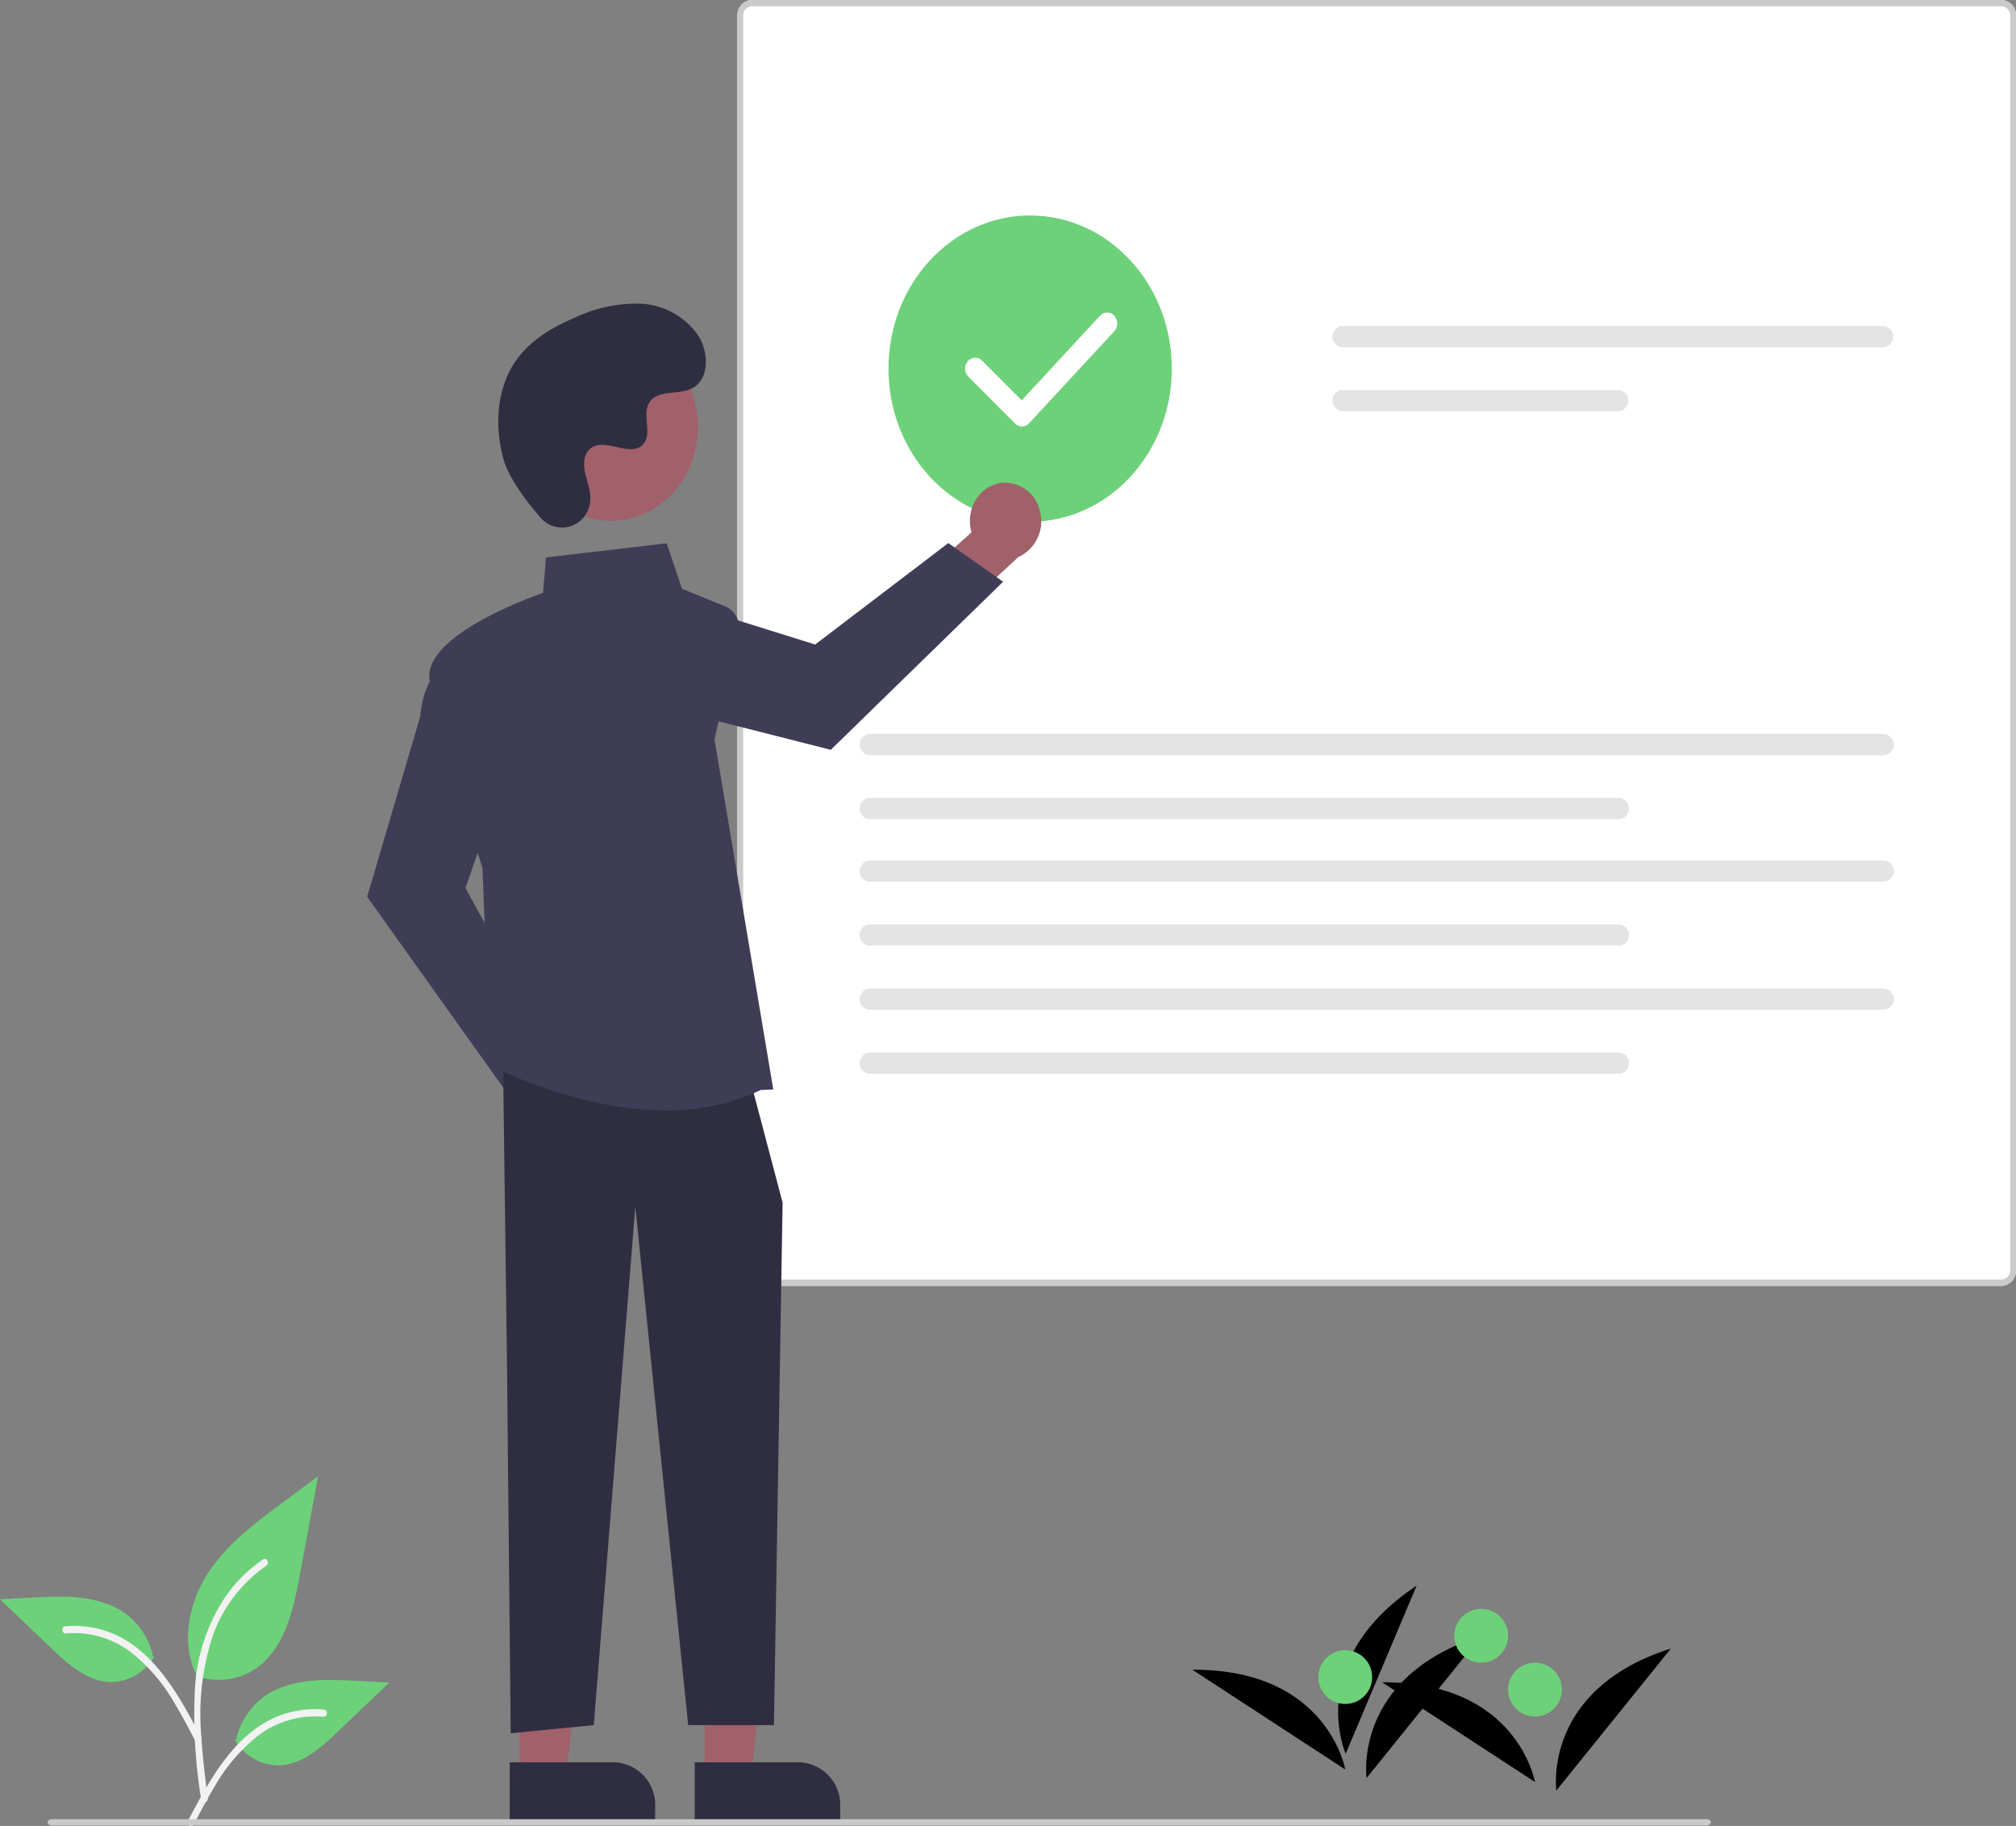 <svg xmlns="http://www.w3.org/2000/svg" width="253.837" height="229.866" viewBox="0 0 253.837 229.866">
  <rect x="0" y="0" width="253.837" height="229.866" fill="#808080" stroke="none"/>
  <g id="Group_2090" data-name="Group 2090" transform="translate(6 0)">
    <path id="Path_438" data-name="Path 438" d="M309.082,655.32a8.3,8.3,0,0,0,8.512-1.62c2.981-2.7,3.916-7.159,4.676-11.285l2.25-12.2-4.71,3.505c-3.387,2.521-6.85,5.122-9.2,8.773s-3.368,8.635-1.484,12.586" transform="translate(-290.471 -444.374)" fill="#6dd179"/>
    <path id="Path_439" data-name="Path 439" d="M311.09,686.989a66.082,66.082,0,0,1-.786-14.114,23.326,23.326,0,0,1,3.96-11.638,18.492,18.492,0,0,1,4.6-4.5c.459-.313.882.474.425.786a18.152,18.152,0,0,0-6.736,8.784,31.731,31.731,0,0,0-1.449,12.709c.153,2.59.477,5.163.8,7.732a.477.477,0,0,1-.294.56.421.421,0,0,1-.518-.318Z" transform="translate(-291.753 -460.418)" fill="#f2f2f2"/>
    <path id="Path_442" data-name="Path 442" d="M324.424,703a6.36,6.36,0,0,0,5.654,3.155c2.863-.147,5.248-2.306,7.4-4.356l6.353-6.063-4.2-.218c-3.024-.156-6.125-.3-9.005.706a8.969,8.969,0,0,0-6.062,6.655" transform="translate(-300.82 -483.917)" fill="#6dd179"/>
    <path id="Path_442-2" data-name="Path 442" d="M343.827,703a6.36,6.36,0,0,1-5.654,3.155c-2.863-.147-5.248-2.306-7.4-4.356l-6.353-6.063,4.2-.218c3.024-.156,6.125-.3,9.005.706a8.969,8.969,0,0,1,6.062,6.655" transform="translate(-330.424 -494.405)" fill="#6dd179"/>
    <path id="Path_443" data-name="Path 443" d="M308,718.845c2.854-5.458,6.164-11.523,12.078-13.462a12.521,12.521,0,0,1,5.08-.567c.539.05.4.949-.134.9a11.825,11.825,0,0,0-8.107,2.318,22.2,22.2,0,0,0-5.572,6.5c-.923,1.519-1.749,3.1-2.576,4.683A.427.427,0,1,1,308,718.845Z" transform="translate(-290.342 -489.591)" fill="#f2f2f2"/>
    <path id="Path_443-2" data-name="Path 443" d="M325.45,718.845c-2.854-5.458-6.164-11.523-12.078-13.462a12.521,12.521,0,0,0-5.08-.567c-.539.05-.4.949.134.9a11.825,11.825,0,0,1,8.107,2.318,22.2,22.2,0,0,1,5.572,6.5c.923,1.519,1.749,3.1,2.576,4.683A.427.427,0,1,0,325.45,718.845Z" transform="translate(-306.106 -500.079)" fill="#f2f2f2"/>
    <path id="Path_141" data-name="Path 141" d="M657.319,319.762H499.986a1.909,1.909,0,0,1-1.829-1.977V159.861a1.909,1.909,0,0,1,1.829-1.977H657.319a1.909,1.909,0,0,1,1.829,1.977V317.785a1.909,1.909,0,0,1-1.829,1.977Z" transform="translate(-411.311 -157.884)" fill="#fff"/>
    <path id="Path_141-2" data-name="Path 141" d="M657.319,319.762H499.986a1.909,1.909,0,0,1-1.829-1.977V159.861a1.909,1.909,0,0,1,1.829-1.977H657.319a1.909,1.909,0,0,1,1.829,1.977V317.785a1.909,1.909,0,0,1-1.829,1.977ZM499.986,158.673a1.146,1.146,0,0,0-1.1,1.185V317.785a1.146,1.146,0,0,0,1.1,1.185H657.319a1.145,1.145,0,0,0,1.1-1.185V159.861a1.146,1.146,0,0,0-1.1-1.185Z" transform="translate(-411.311 -157.884)" fill="#cacaca"/>
    <path id="Path_142" data-name="Path 142" d="M705.241,262.185a1.346,1.346,0,0,0,0,2.684h68.123a1.346,1.346,0,0,0,0-2.684Z" transform="translate(-542.224 -221.148)" fill="#e4e4e4"/>
    <path id="Path_143" data-name="Path 143" d="M705.241,282.65a1.346,1.346,0,0,0,0,2.684h34.778a1.346,1.346,0,0,0,0-2.684Z" transform="translate(-542.224 -233.561)" fill="#e4e4e4"/>
    <path id="Path_142-2" data-name="Path 142" d="M541.672,392.7a1.346,1.346,0,0,0,0,2.684H669.4a1.346,1.346,0,0,0,0-2.684Z" transform="translate(-438.197 -300.314)" fill="#e4e4e4"/>
    <path id="Path_143-2" data-name="Path 143" d="M541.672,413.17a1.346,1.346,0,0,0,0,2.684h94.386a1.346,1.346,0,0,0,0-2.684Z" transform="translate(-438.197 -312.727)" fill="#e4e4e4"/>
    <path id="Path_142-3" data-name="Path 142" d="M541.672,433.172a1.346,1.346,0,0,0,0,2.684H669.4a1.346,1.346,0,0,0,0-2.684Z" transform="translate(-438.197 -324.86)" fill="#e4e4e4"/>
    <path id="Path_143-3" data-name="Path 143" d="M541.672,453.637a1.346,1.346,0,0,0,0,2.684h94.386a1.346,1.346,0,0,0,0-2.684Z" transform="translate(-438.197 -337.273)" fill="#e4e4e4"/>
    <path id="Path_142-4" data-name="Path 142" d="M541.672,474.172a1.346,1.346,0,0,0,0,2.684H669.4a1.346,1.346,0,0,0,0-2.684Z" transform="translate(-438.197 -349.728)" fill="#e4e4e4"/>
    <path id="Path_143-4" data-name="Path 143" d="M541.672,494.637a1.346,1.346,0,0,0,0,2.684h94.386a1.346,1.346,0,0,0,0-2.684Z" transform="translate(-438.197 -362.141)" fill="#e4e4e4"/>
    <path id="Path_2862" data-name="Path 2862" d="M568.256,265.386c-9.851,0-17.837-8.632-17.837-19.279s7.986-19.279,17.837-19.279,17.837,8.632,17.837,19.279S578.1,265.374,568.256,265.386Z" transform="translate(-444.549 -199.702)" fill="#6dd179"/>
    <path id="Path_2863" data-name="Path 2863" d="M420.52,489.364a4.945,4.945,0,0,0-1.756-3.609,4.2,4.2,0,0,0-3.687-.862l-5.9-8.981-5.923,2.542,8.491,12.556a4.476,4.476,0,0,0,5.062,3.388A4.777,4.777,0,0,0,420.52,489.364Z" transform="translate(-350.957 -350.784)" fill="#a0616a"/>
    <path id="Path_2864" data-name="Path 2864" d="M387.944,423.329,370.1,398.315l6.684-22.706c.49-5.709,3.795-7.3,3.936-7.368l.215-.1,5.817,16.766-4.271,12.31,10.482,19.056Z" transform="translate(-329.872 -285.415)" fill="#3f3d56"/>
    <path id="Path_2865" data-name="Path 2865" d="M569.162,312.355a4.436,4.436,0,0,0-3.193,2.171,5.154,5.154,0,0,0-.51,4.04l-7.828,7.048,2.8,6.186,10.925-10.121a4.942,4.942,0,0,0,2.734-5.717,4.509,4.509,0,0,0-4.93-3.608Z" transform="translate(-449.136 -251.553)" fill="#a0616a"/>
    <path id="Path_2866" data-name="Path 2866" d="M502.067,336.519l-21.695,21.158-21.462-5.448c-5.3-.086-7.03-3.525-7.1-3.671l-.108-.224,15.015-7.564,11.685,3.651,16.767-12.769Z" transform="translate(-381.766 -263.283)" fill="#3f3d56"/>
    <path id="Path_2867" data-name="Path 2867" d="M227.246,530.973h5.829l2.773-24.3h-8.6Z" transform="translate(-144.524 -307.322)" fill="#a0616a"/>
    <path id="Path_2868" data-name="Path 2868" d="M0,0H18.32V7.65H5.14A5.359,5.359,0,0,1,0,2.1V0Z" transform="translate(99.792 229.502) rotate(179.997)" fill="#2f2e41"/>
    <path id="Path_2869" data-name="Path 2869" d="M163.246,530.973h5.829l2.773-24.3h-8.6Z" transform="translate(-103.821 -307.322)" fill="#a0616a"/>
    <path id="Path_2870" data-name="Path 2870" d="M0,0H18.32V7.65H5.14A5.359,5.359,0,0,1,0,2.1Z" transform="translate(76.494 229.502) rotate(179.997)" fill="#2f2e41"/>
    <path id="Path_2871" data-name="Path 2871" d="M157.552,342.991l.475,35.973.476,47.279,10.46-1.028,5.23-65.265,6.656,65.265h10.8l1.088-65.779-3.8-14.389Z" transform="translate(-100.2 -208.041)" fill="#2f2e41"/>
    <path id="Path_2872" data-name="Path 2872" d="M421.359,403.108c-11.381,0-21.857-5.567-22-5.643l-.117-.063-.955-24.774c-.277-.875-5.731-18.15-6.654-23.641-.936-5.563,12.627-10.445,14.274-11.016l.374-4.475,15.2-1.77,1.926,5.726,5.453,2.21a2.97,2.97,0,0,1,1.672,3.425L427.5,356.406l7.4,44.071-1.594.075A27.071,27.071,0,0,1,421.359,403.108Z" transform="translate(-343.535 -263.327)" fill="#3f3d56"/>
    <path id="Path_2876" data-name="Path 2876" d="M11.147-.372C17.3-.578,22.127,4.46,21.922,10.88s-5.363,11.791-11.519,12S-.578,18.045-.372,11.625,4.991-.167,11.147-.372Z" transform="translate(56.09 49.03) rotate(-28.663)" fill="#a0616a"/>
    <path id="Path_2873" data-name="Path 2873" d="M420.786,281.953a3.551,3.551,0,0,0,6.23-2.168,4.285,4.285,0,0,0,0-.765c-.14-1.453-.917-2.772-.731-4.306a2.367,2.367,0,0,1,.382-1.057c1.662-2.405,5.563,1.076,7.132-1.1.962-1.335-.169-3.437.569-4.93.974-1.97,3.859-1,5.669-2.077,2.013-1.2,1.893-4.538.568-6.569a9.349,9.349,0,0,0-7.248-3.988,18.186,18.186,0,0,0-8.189,1.728c-2.968,1.25-5.912,2.978-7.738,5.8-2.221,3.431-2.435,8.043-1.324,12.054C416.777,277.011,419.083,279.992,420.786,281.953Z" transform="translate(-358.708 -216.767)" fill="#2f2e41"/>
    <path id="Path_2874" data-name="Path 2874" d="M468.454,740.749H260.128c-.3,0-.547-.176-.547-.393s.245-.393.547-.393H468.454c.3,0,.547.176.547.393S468.756,740.749,468.454,740.749Z" transform="translate(-259.581 -510.944)" fill="#cacaca"/>
    <path id="Path_2875" data-name="Path 2875" d="M584.089,272.22a1.22,1.22,0,0,1-.867-.368l-5.882-5.9a1.457,1.457,0,0,1-.066-1.946,1.208,1.208,0,0,1,1.8-.072l4.982,5,9.856-10.653a1.208,1.208,0,0,1,1.8,0,1.457,1.457,0,0,1,0,1.948L584.99,271.817A1.225,1.225,0,0,1,584.089,272.22Z" transform="translate(-461.412 -218.533)" fill="#fff"/>
    <path id="Path_2037" data-name="Path 2037" d="M9.676,0S14.514,11.909,0,20.841Z" transform="translate(199.349 227.75) rotate(-166)"/>
    <path id="Path_2842" data-name="Path 2842" d="M9.676,0S14.514,11.909,0,20.841Z" transform="translate(175.458 226.174) rotate(-166)"/>
    <path id="Path_2843" data-name="Path 2843" d="M9.676,0S14.514,11.909,0,20.841Z" transform="matrix(-0.999, 0.035, -0.035, -0.999, 173.102, 220.436)"/>
    <path id="Path_2038" data-name="Path 2038" d="M814.158,655.529s-2.2-12.664-19.244-12.556Z" transform="translate(-626.885 -431.192)"/>
    <path id="Path_2844" data-name="Path 2844" d="M814.158,655.529s-2.2-12.664-19.244-12.556Z" transform="translate(-650.776 -432.768)"/>
    <ellipse id="Ellipse_159" data-name="Ellipse 159" cx="3.387" cy="3.387" rx="3.387" ry="3.387" transform="translate(177.113 202.542)" fill="#6dd179"/>
    <ellipse id="Ellipse_313" data-name="Ellipse 313" cx="3.387" cy="3.387" rx="3.387" ry="3.387" transform="translate(183.886 209.315)" fill="#6dd179"/>
    <ellipse id="Ellipse_314" data-name="Ellipse 314" cx="3.387" cy="3.387" rx="3.387" ry="3.387" transform="translate(159.995 207.739)" fill="#6dd179"/>
  </g>
</svg>
